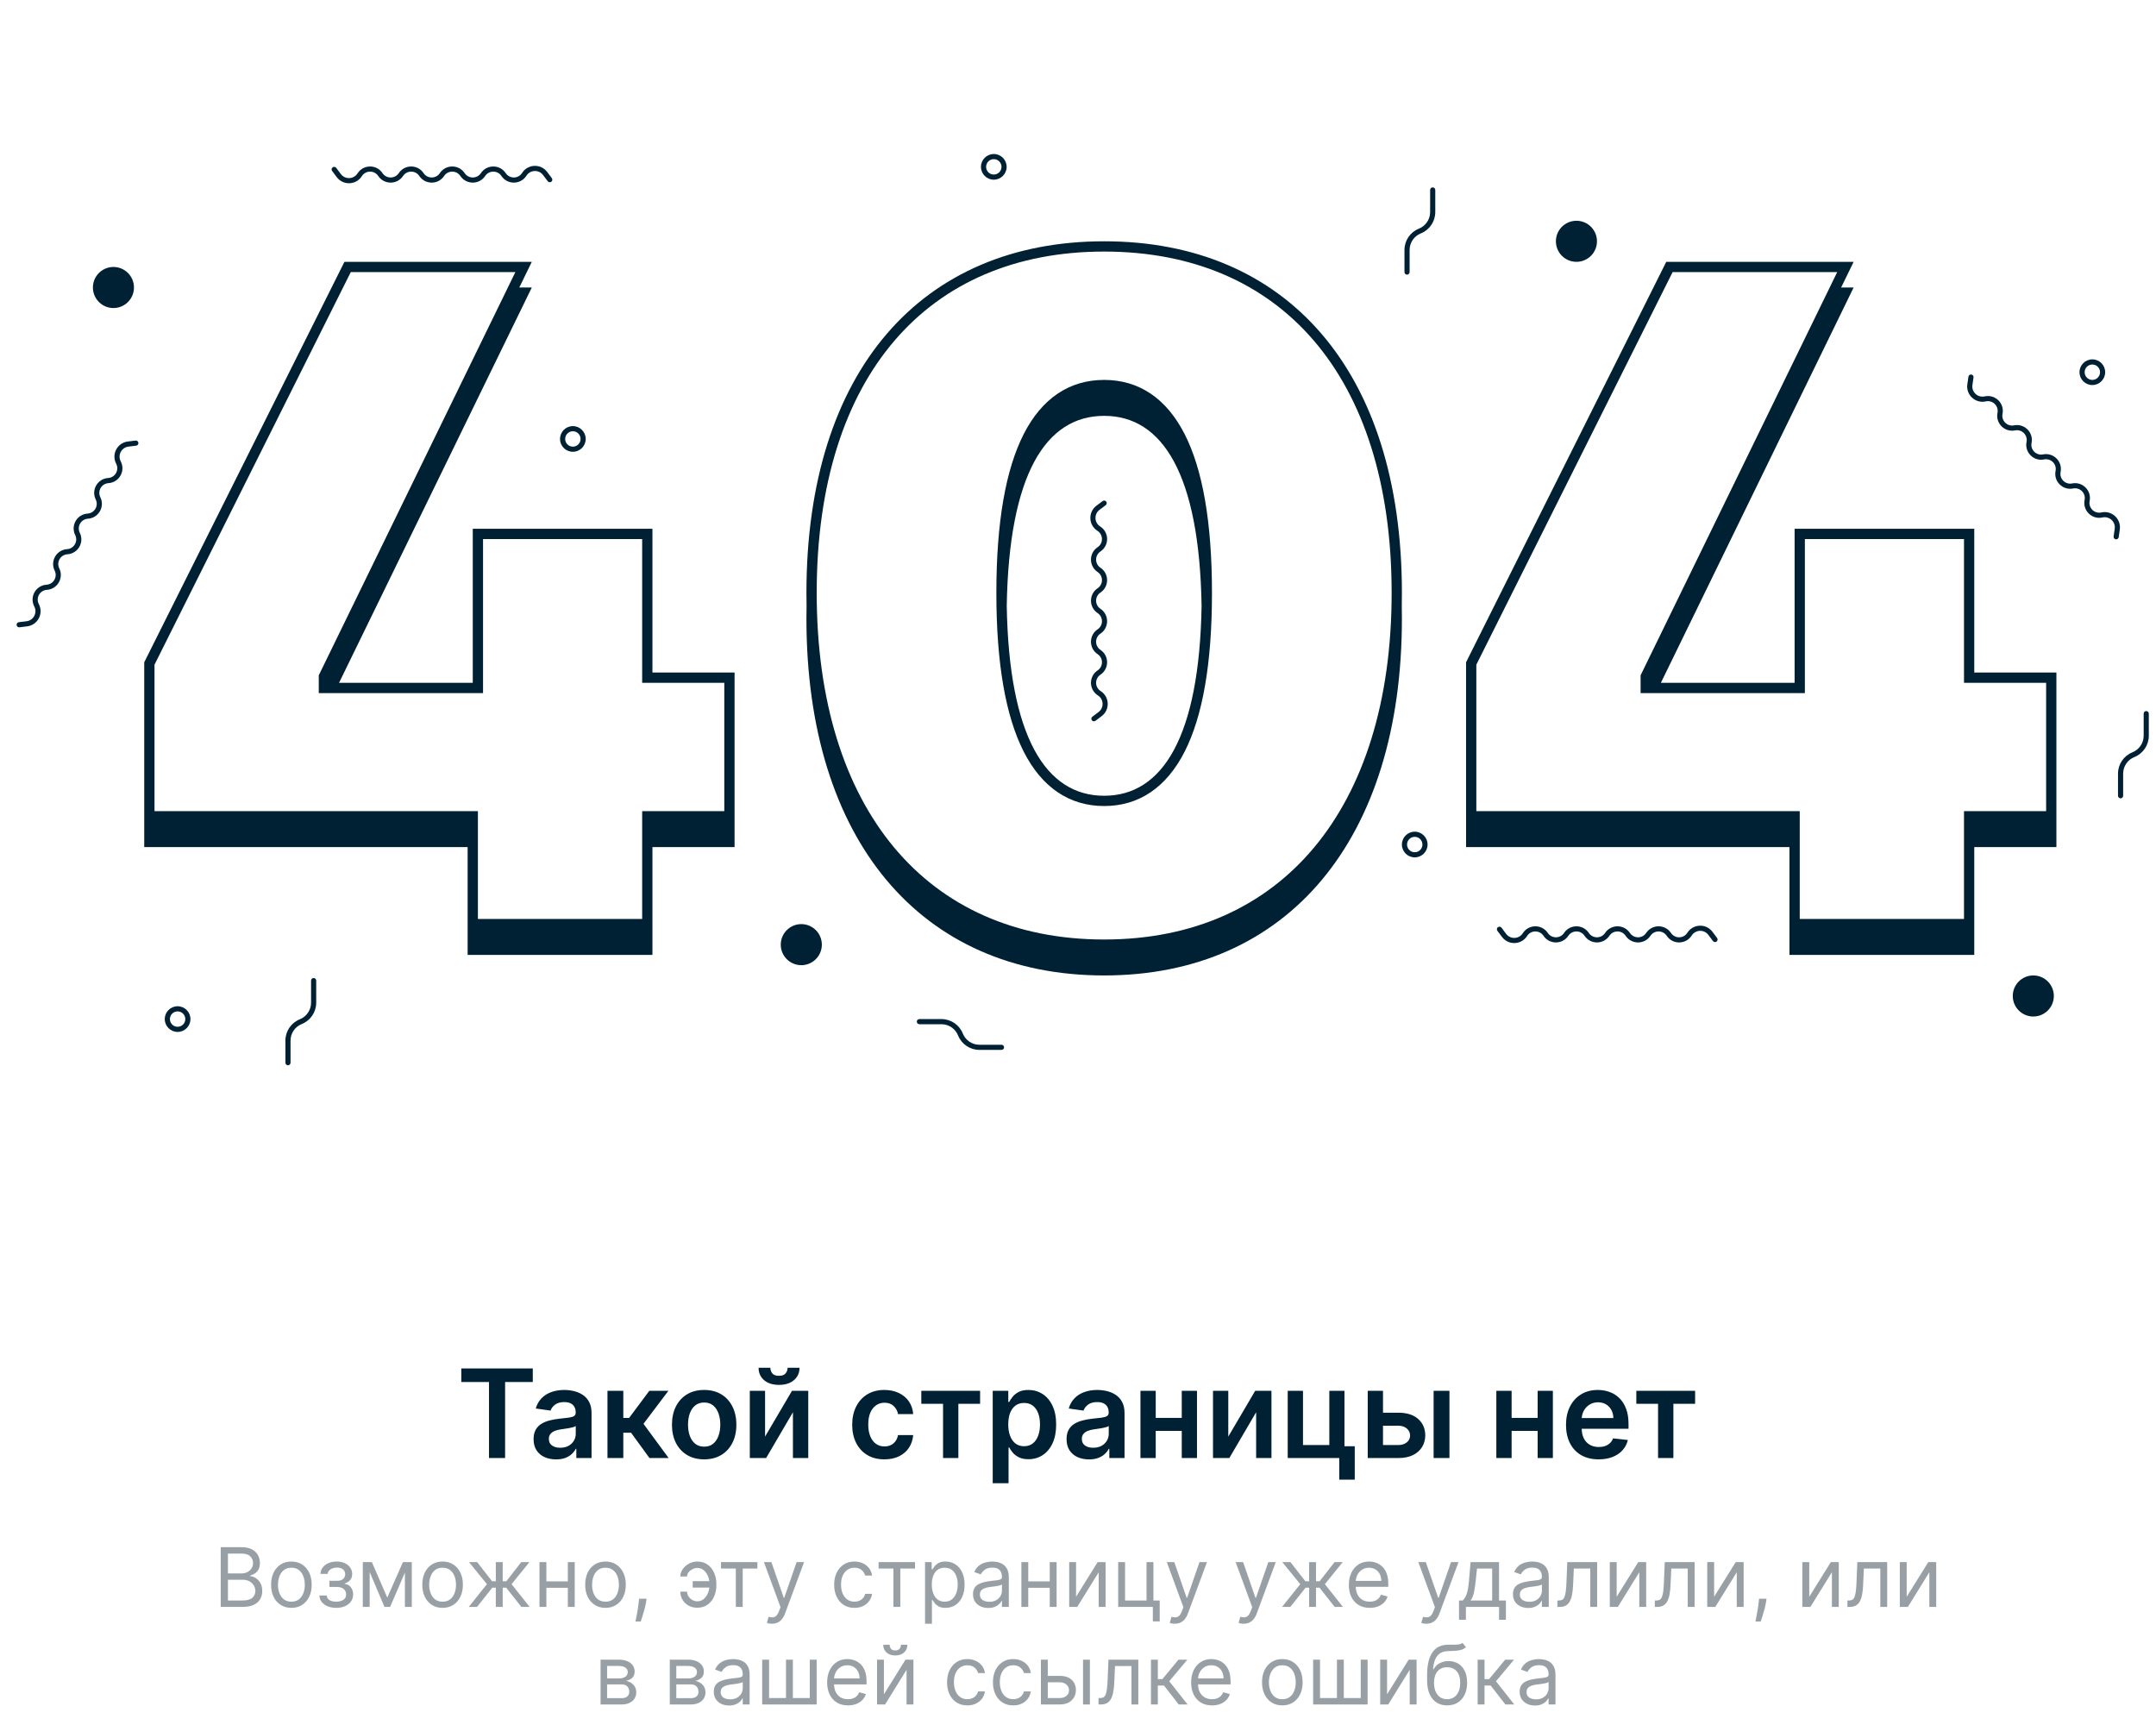 <svg width="420" height="336" viewBox="0 0 420 336" fill="none" xmlns="http://www.w3.org/2000/svg">
<path fill-rule="evenodd" clip-rule="evenodd" d="M196.098 32.5C196.098 33.881 194.979 35 193.598 35C192.217 35 191.098 33.881 191.098 32.5C191.098 31.119 192.217 30 193.598 30C194.979 30 196.098 31.119 196.098 32.5ZM195.098 32.5C195.098 33.328 194.426 34 193.598 34C192.77 34 192.098 33.328 192.098 32.5C192.098 31.672 192.77 31 193.598 31C194.426 31 195.098 31.672 195.098 32.5Z" fill="#002033"/>
<path d="M311.098 47C311.098 49.209 309.307 51 307.098 51C304.889 51 303.098 49.209 303.098 47C303.098 44.791 304.889 43 307.098 43C309.307 43 311.098 44.791 311.098 47Z" fill="#002033"/>
<path fill-rule="evenodd" clip-rule="evenodd" d="M67.098 51H103.598L101.16 56H103.598L66.049 133H92.098V103H127.098V131H143.098V165H127.098V186H91.098V165H28.098V129L67.098 51ZM94.098 135V105H125.098V133H141.098V158H125.098V179H93.098V158H30.098V129.472L68.334 53H100.398L62.098 131.538V135H94.098Z" fill="#002033"/>
<path fill-rule="evenodd" clip-rule="evenodd" d="M324.598 51H361.098L358.66 56H361.098L323.549 133H349.598V103H384.598V131H400.598V165H384.598V186H348.598V165H285.598V129L324.598 51ZM319.598 135H351.598V105H382.598V133H398.598V158H382.598V179H350.598V158H287.598V129.472L325.834 53H357.898L319.598 131.538V135Z" fill="#002033"/>
<path d="M214.286 102.524C213.152 101.769 213.107 100.119 214.197 99.301L215.398 98.4C215.619 98.234 215.664 97.921 215.498 97.7C215.332 97.479 215.019 97.434 214.798 97.6L213.597 98.501C211.955 99.733 212.024 102.218 213.732 103.357L213.821 103.416C214.951 104.17 214.951 105.83 213.821 106.584C212.097 107.733 212.097 110.267 213.821 111.416C214.951 112.17 214.951 113.83 213.821 114.584C212.097 115.733 212.097 118.267 213.821 119.416C214.951 120.17 214.951 121.83 213.821 122.584C212.097 123.733 212.097 126.267 213.821 127.416C214.951 128.17 214.951 129.83 213.821 130.584C212.097 131.733 212.097 134.267 213.821 135.416L213.91 135.475C215.044 136.231 215.09 137.881 213.999 138.699L212.798 139.6C212.577 139.766 212.532 140.079 212.698 140.3C212.864 140.521 213.177 140.566 213.398 140.4L214.599 139.499C216.242 138.267 216.173 135.782 214.465 134.643L214.375 134.584C213.245 133.83 213.245 132.17 214.375 131.416C216.099 130.267 216.099 127.733 214.375 126.584C213.245 125.83 213.245 124.17 214.375 123.416C216.099 122.267 216.099 119.733 214.375 118.584C213.245 117.83 213.245 116.17 214.375 115.416C216.099 114.267 216.099 111.733 214.375 110.584C213.245 109.83 213.245 108.17 214.375 107.416C216.099 106.267 216.099 103.733 214.375 102.584L214.286 102.524Z" fill="#002033"/>
<path fill-rule="evenodd" clip-rule="evenodd" d="M194.098 115.5C194.098 129.259 195.918 139.506 199.411 146.385C202.972 153.399 208.345 157 215.098 157C221.851 157 227.225 153.399 230.785 146.385C234.278 139.506 236.098 129.259 236.098 115.5C236.098 101.697 234.278 91.449 230.784 84.579C227.221 77.573 221.846 74 215.098 74C208.35 74 202.975 77.573 199.412 84.579C195.918 91.449 194.098 101.697 194.098 115.5ZM196.119 117.996C196.553 143.527 203.719 155 215.098 155C226.477 155 233.643 143.527 234.077 117.996C233.643 92.388 226.477 81 215.098 81C203.719 81 196.553 92.388 196.119 117.996Z" fill="#002033"/>
<path fill-rule="evenodd" clip-rule="evenodd" d="M157.123 118C157.106 117.173 157.098 116.34 157.098 115.5C157.098 72.141 179.598 47 215.098 47C250.599 47 273.098 72.141 273.098 115.5C273.098 116.34 273.09 117.173 273.073 118L273.073 117.998C273.09 118.825 273.098 119.659 273.098 120.5C273.098 163.498 250.87 190 215.098 190C179.327 190 157.098 163.588 157.098 120.5C157.098 119.66 157.106 118.827 157.123 118ZM271.098 115.5C271.098 136.674 265.625 153.548 255.978 165.092C246.366 176.594 232.451 183 215.098 183C197.743 183 183.829 176.615 174.218 165.125C164.572 153.593 159.098 136.72 159.098 115.5C159.098 94.148 164.637 77.536 174.302 66.294C183.935 55.088 197.85 49 215.098 49C232.346 49 246.261 55.088 255.894 66.294C265.559 77.536 271.098 94.148 271.098 115.5Z" fill="#002033"/>
<path d="M396.098 198C398.307 198 400.098 196.209 400.098 194C400.098 191.791 398.307 190 396.098 190C393.889 190 392.098 191.791 392.098 194C392.098 196.209 393.889 198 396.098 198Z" fill="#002033"/>
<path d="M160.098 184C160.098 186.209 158.307 188 156.098 188C153.889 188 152.098 186.209 152.098 184C152.098 181.791 153.889 180 156.098 180C158.307 180 160.098 181.791 160.098 184Z" fill="#002033"/>
<path d="M22.098 60C24.307 60 26.098 58.209 26.098 56C26.098 53.791 24.307 52 22.098 52C19.889 52 18.098 53.791 18.098 56C18.098 58.209 19.889 60 22.098 60Z" fill="#002033"/>
<path fill-rule="evenodd" clip-rule="evenodd" d="M111.598 88C112.979 88 114.098 86.881 114.098 85.5C114.098 84.119 112.979 83 111.598 83C110.217 83 109.098 84.119 109.098 85.5C109.098 86.881 110.217 88 111.598 88ZM111.598 87C112.426 87 113.098 86.328 113.098 85.5C113.098 84.672 112.426 84 111.598 84C110.77 84 110.098 84.672 110.098 85.5C110.098 86.328 110.77 87 111.598 87Z" fill="#002033"/>
<path fill-rule="evenodd" clip-rule="evenodd" d="M278.098 164.5C278.098 165.881 276.979 167 275.598 167C274.217 167 273.098 165.881 273.098 164.5C273.098 163.119 274.217 162 275.598 162C276.979 162 278.098 163.119 278.098 164.5ZM277.098 164.5C277.098 165.328 276.427 166 275.598 166C274.77 166 274.098 165.328 274.098 164.5C274.098 163.672 274.77 163 275.598 163C276.427 163 277.098 163.672 277.098 164.5Z" fill="#002033"/>
<path fill-rule="evenodd" clip-rule="evenodd" d="M407.598 75C408.979 75 410.098 73.881 410.098 72.5C410.098 71.119 408.979 70 407.598 70C406.217 70 405.098 71.119 405.098 72.5C405.098 73.881 406.217 75 407.598 75ZM407.598 74C408.427 74 409.098 73.328 409.098 72.5C409.098 71.672 408.427 71 407.598 71C406.77 71 406.098 71.672 406.098 72.5C406.098 73.328 406.77 74 407.598 74Z" fill="#002033"/>
<path fill-rule="evenodd" clip-rule="evenodd" d="M34.598 201C35.979 201 37.098 199.881 37.098 198.5C37.098 197.119 35.979 196 34.598 196C33.217 196 32.098 197.119 32.098 198.5C32.098 199.881 33.217 201 34.598 201ZM34.598 200C35.426 200 36.098 199.328 36.098 198.5C36.098 197.672 35.426 197 34.598 197C33.77 197 33.098 197.672 33.098 198.5C33.098 199.328 33.77 200 34.598 200Z" fill="#002033"/>
<path d="M102.574 34.188C103.329 33.054 104.979 33.008 105.797 34.099L106.698 35.3C106.864 35.521 107.177 35.566 107.398 35.4C107.619 35.234 107.664 34.921 107.498 34.7L106.597 33.499C105.365 31.857 102.88 31.925 101.741 33.633L101.682 33.723C100.928 34.853 99.268 34.853 98.514 33.723C97.365 31.999 94.831 31.999 93.682 33.723C92.928 34.853 91.268 34.853 90.514 33.723C89.365 31.999 86.831 31.999 85.682 33.723C84.928 34.853 83.268 34.853 82.514 33.723C81.365 31.999 78.831 31.999 77.682 33.723C76.928 34.853 75.268 34.853 74.514 33.723C73.365 31.999 70.831 31.999 69.682 33.723L69.623 33.812C68.867 34.946 67.217 34.992 66.399 33.901L65.498 32.7C65.332 32.479 65.019 32.434 64.798 32.6C64.577 32.766 64.532 33.079 64.698 33.3L65.599 34.501C66.831 36.143 69.316 36.075 70.455 34.367L70.514 34.277C71.268 33.147 72.928 33.147 73.682 34.277C74.831 36.001 77.365 36.001 78.514 34.277C79.268 33.147 80.928 33.147 81.682 34.277C82.831 36.001 85.365 36.001 86.514 34.277C87.268 33.147 88.928 33.147 89.682 34.277C90.831 36.001 93.365 36.001 94.514 34.277C95.268 33.147 96.928 33.147 97.682 34.277C98.831 36.001 101.365 36.001 102.514 34.277L102.574 34.188Z" fill="#002033"/>
<path d="M332.797 182.099C331.979 181.008 330.33 181.054 329.574 182.188L329.514 182.277C328.365 184.001 325.831 184.001 324.682 182.277C323.929 181.147 322.268 181.147 321.514 182.277C320.365 184.001 317.831 184.001 316.682 182.277C315.929 181.147 314.268 181.147 313.514 182.277C312.365 184.001 309.831 184.001 308.682 182.277C307.929 181.147 306.268 181.147 305.514 182.277C304.365 184.001 301.831 184.001 300.682 182.277C299.929 181.147 298.268 181.147 297.514 182.277L297.455 182.367C296.316 184.074 293.831 184.143 292.599 182.501L291.698 181.3C291.532 181.079 291.577 180.766 291.798 180.6C292.019 180.434 292.332 180.479 292.498 180.7L293.399 181.901C294.217 182.991 295.867 182.946 296.623 181.812L296.682 181.723C297.831 179.999 300.365 179.999 301.514 181.723C302.268 182.853 303.929 182.853 304.682 181.723C305.831 179.999 308.365 179.999 309.514 181.723C310.268 182.853 311.929 182.853 312.682 181.723C313.831 179.999 316.365 179.999 317.514 181.723C318.268 182.853 319.929 182.853 320.682 181.723C321.831 179.999 324.365 179.999 325.514 181.723C326.268 182.853 327.929 182.853 328.682 181.723L328.742 181.633C329.88 179.925 332.366 179.856 333.597 181.499L334.498 182.7C334.664 182.921 334.619 183.234 334.398 183.4C334.177 183.566 333.864 183.521 333.698 183.3L332.797 182.099Z" fill="#002033"/>
<path d="M23.499 89.826C22.895 88.604 23.68 87.153 25.033 86.99L26.524 86.81C26.798 86.777 26.994 86.528 26.96 86.254C26.927 85.98 26.678 85.784 26.404 85.817L24.913 85.997C22.875 86.242 21.692 88.429 22.602 90.269L22.65 90.365C23.252 91.583 22.422 93.021 21.066 93.109C18.998 93.242 17.731 95.436 18.65 97.293C19.252 98.511 18.422 99.95 17.066 100.037C14.998 100.17 13.731 102.364 14.65 104.222C15.252 105.439 14.421 106.878 13.066 106.965C10.998 107.099 9.731 109.292 10.65 111.15C11.252 112.368 10.421 113.806 9.066 113.893C6.998 114.027 5.731 116.221 6.65 118.078L6.697 118.174C7.301 119.396 6.516 120.848 5.163 121.011L3.672 121.19C3.398 121.223 3.203 121.472 3.236 121.746C3.269 122.021 3.518 122.216 3.792 122.183L5.283 122.003C7.321 121.758 8.504 119.571 7.594 117.731L7.546 117.635C6.944 116.417 7.775 114.979 9.13 114.891C11.198 114.758 12.465 112.564 11.546 110.707C10.944 109.489 11.775 108.051 13.13 107.963C15.198 107.83 16.465 105.636 15.546 103.778C14.944 102.561 15.775 101.122 17.13 101.035C19.198 100.902 20.465 98.708 19.546 96.85C18.944 95.632 19.775 94.194 21.13 94.107C23.198 93.973 24.465 91.779 23.546 89.922L23.499 89.826Z" fill="#002033"/>
<path d="M411.958 102.999C412.15 101.65 410.951 100.516 409.615 100.783L409.51 100.804C407.478 101.21 405.687 99.419 406.093 97.387C406.359 96.055 405.185 94.881 403.853 95.147C401.821 95.553 400.03 93.762 400.436 91.73C400.703 90.398 399.528 89.224 398.196 89.49C396.164 89.897 394.373 88.105 394.779 86.073C395.046 84.742 393.871 83.567 392.539 83.833C390.507 84.24 388.716 82.448 389.122 80.417C389.389 79.085 388.214 77.91 386.882 78.177L386.777 78.198C384.764 78.6 382.958 76.892 383.249 74.859L383.461 73.373C383.5 73.1 383.753 72.91 384.027 72.949C384.3 72.988 384.49 73.241 384.451 73.514L384.238 75.001C384.046 76.35 385.245 77.484 386.581 77.217L386.686 77.196C388.718 76.79 390.509 78.581 390.103 80.613C389.837 81.945 391.011 83.119 392.343 82.853C394.375 82.447 396.166 84.238 395.76 86.27C395.493 87.602 396.668 88.776 398 88.51C400.032 88.103 401.823 89.895 401.417 91.927C401.15 93.258 402.325 94.433 403.657 94.167C405.689 93.76 407.48 95.552 407.074 97.583C406.807 98.915 407.982 100.09 409.314 99.823L409.419 99.802C411.432 99.4 413.238 101.108 412.947 103.141L412.735 104.627C412.696 104.9 412.443 105.09 412.169 105.051C411.896 105.012 411.706 104.759 411.745 104.486L411.958 102.999Z" fill="#002033"/>
<path d="M278.598 41.307V37C278.598 36.724 278.822 36.5 279.098 36.5C279.374 36.5 279.598 36.724 279.598 37V41.307C279.598 43.138 278.484 44.784 276.784 45.464C275.464 45.992 274.598 47.271 274.598 48.693V53C274.598 53.276 274.374 53.5 274.098 53.5C273.822 53.5 273.598 53.276 273.598 53V48.693C273.598 46.862 274.713 45.216 276.412 44.536C277.732 44.008 278.598 42.729 278.598 41.307Z" fill="#002033"/>
<path d="M60.598 191V195.307C60.598 196.729 59.732 198.008 58.412 198.536C56.713 199.216 55.598 200.862 55.598 202.693V207C55.598 207.276 55.822 207.5 56.098 207.5C56.374 207.5 56.598 207.276 56.598 207V202.693C56.598 201.271 57.464 199.992 58.784 199.464C60.483 198.784 61.598 197.138 61.598 195.307V191C61.598 190.724 61.374 190.5 61.098 190.5C60.822 190.5 60.598 190.724 60.598 191Z" fill="#002033"/>
<path d="M417.598 143.307V139C417.598 138.724 417.822 138.5 418.098 138.5C418.374 138.5 418.598 138.724 418.598 139V143.307C418.598 145.138 417.484 146.784 415.784 147.464C414.464 147.992 413.598 149.271 413.598 150.693V155C413.598 155.276 413.374 155.5 413.098 155.5C412.822 155.5 412.598 155.276 412.598 155V150.693C412.598 148.862 413.713 147.216 415.412 146.536C416.732 146.008 417.598 144.729 417.598 143.307Z" fill="#002033"/>
<path d="M183.405 199.5C184.827 199.5 186.106 200.366 186.634 201.686C187.314 203.385 188.96 204.5 190.791 204.5H195.098C195.374 204.5 195.598 204.276 195.598 204C195.598 203.724 195.374 203.5 195.098 203.5H190.791C189.369 203.5 188.09 202.634 187.562 201.314C186.882 199.615 185.236 198.5 183.405 198.5H179.098C178.822 198.5 178.598 198.724 178.598 199C178.598 199.276 178.822 199.5 179.098 199.5H183.405Z" fill="#002033"/>
<path d="M89.865 269.196V266.545H103.791V269.196H98.396V284H95.26V269.196H89.865ZM108.325 284.264C107.495 284.264 106.748 284.116 106.083 283.821C105.424 283.52 104.902 283.077 104.515 282.491C104.135 281.906 103.944 281.185 103.944 280.327C103.944 279.588 104.081 278.977 104.353 278.494C104.626 278.011 104.998 277.625 105.47 277.335C105.941 277.045 106.473 276.827 107.064 276.679C107.66 276.526 108.277 276.415 108.913 276.347C109.68 276.267 110.302 276.196 110.779 276.134C111.257 276.065 111.603 275.963 111.819 275.827C112.041 275.685 112.152 275.466 112.152 275.17V275.119C112.152 274.477 111.961 273.98 111.581 273.628C111.2 273.276 110.652 273.099 109.936 273.099C109.18 273.099 108.581 273.264 108.137 273.594C107.7 273.923 107.404 274.312 107.251 274.761L104.37 274.352C104.598 273.557 104.973 272.892 105.495 272.358C106.018 271.818 106.657 271.415 107.413 271.148C108.169 270.875 109.004 270.739 109.919 270.739C110.549 270.739 111.177 270.812 111.802 270.96C112.427 271.108 112.998 271.352 113.515 271.693C114.032 272.028 114.447 272.486 114.76 273.065C115.078 273.645 115.237 274.369 115.237 275.239V284H112.271V282.202H112.169C111.981 282.565 111.717 282.906 111.376 283.224C111.041 283.537 110.618 283.79 110.106 283.983C109.6 284.17 109.007 284.264 108.325 284.264ZM109.126 281.997C109.745 281.997 110.282 281.875 110.737 281.631C111.191 281.381 111.541 281.051 111.785 280.642C112.035 280.233 112.16 279.787 112.16 279.304V277.761C112.064 277.841 111.899 277.915 111.666 277.983C111.439 278.051 111.183 278.111 110.899 278.162C110.615 278.213 110.333 278.259 110.055 278.298C109.777 278.338 109.535 278.372 109.331 278.401C108.87 278.463 108.458 278.565 108.095 278.707C107.731 278.849 107.444 279.048 107.234 279.304C107.024 279.554 106.919 279.878 106.919 280.276C106.919 280.844 107.126 281.273 107.541 281.562C107.956 281.852 108.484 281.997 109.126 281.997ZM118.339 284V270.909H121.424V276.193H122.549L126.487 270.909H130.203L125.353 277.335L130.254 284H126.521L122.933 279.065H121.424V284H118.339ZM137.174 284.256C135.896 284.256 134.788 283.974 133.85 283.412C132.913 282.849 132.186 282.062 131.669 281.051C131.157 280.04 130.902 278.858 130.902 277.506C130.902 276.153 131.157 274.969 131.669 273.952C132.186 272.935 132.913 272.145 133.85 271.582C134.788 271.02 135.896 270.739 137.174 270.739C138.453 270.739 139.561 271.02 140.498 271.582C141.436 272.145 142.16 272.935 142.672 273.952C143.189 274.969 143.447 276.153 143.447 277.506C143.447 278.858 143.189 280.04 142.672 281.051C142.16 282.062 141.436 282.849 140.498 283.412C139.561 283.974 138.453 284.256 137.174 284.256ZM137.191 281.784C137.885 281.784 138.464 281.594 138.93 281.213C139.396 280.827 139.743 280.31 139.97 279.662C140.203 279.014 140.319 278.293 140.319 277.497C140.319 276.696 140.203 275.972 139.97 275.324C139.743 274.67 139.396 274.151 138.93 273.764C138.464 273.378 137.885 273.185 137.191 273.185C136.481 273.185 135.89 273.378 135.419 273.764C134.953 274.151 134.603 274.67 134.37 275.324C134.143 275.972 134.029 276.696 134.029 277.497C134.029 278.293 134.143 279.014 134.37 279.662C134.603 280.31 134.953 280.827 135.419 281.213C135.89 281.594 136.481 281.784 137.191 281.784ZM149.04 279.824L154.282 270.909H157.452V284H154.469V275.077L149.245 284H146.066V270.909H149.04V279.824ZM153.438 266.409H155.748C155.748 267.403 155.387 268.21 154.665 268.83C153.949 269.443 152.978 269.75 151.75 269.75C150.534 269.75 149.566 269.443 148.844 268.83C148.128 268.21 147.773 267.403 147.779 266.409H150.071C150.071 266.818 150.196 267.185 150.446 267.509C150.702 267.827 151.137 267.986 151.75 267.986C152.353 267.986 152.782 267.827 153.037 267.509C153.299 267.19 153.432 266.824 153.438 266.409ZM172.284 284.256C170.977 284.256 169.855 283.969 168.917 283.395C167.985 282.821 167.267 282.028 166.761 281.017C166.261 280 166.011 278.83 166.011 277.506C166.011 276.176 166.267 275.003 166.778 273.986C167.289 272.963 168.011 272.168 168.943 271.599C169.88 271.026 170.988 270.739 172.267 270.739C173.329 270.739 174.27 270.935 175.088 271.327C175.912 271.713 176.568 272.261 177.056 272.972C177.545 273.676 177.824 274.5 177.892 275.443H174.943C174.824 274.812 174.539 274.287 174.091 273.866C173.647 273.44 173.054 273.227 172.309 273.227C171.679 273.227 171.125 273.398 170.647 273.739C170.17 274.074 169.798 274.557 169.531 275.188C169.27 275.818 169.139 276.574 169.139 277.455C169.139 278.347 169.27 279.114 169.531 279.756C169.792 280.392 170.159 280.884 170.63 281.23C171.108 281.571 171.667 281.741 172.309 281.741C172.764 281.741 173.17 281.656 173.528 281.486C173.892 281.31 174.196 281.057 174.44 280.727C174.684 280.398 174.852 279.997 174.943 279.526H177.892C177.818 280.452 177.545 281.273 177.074 281.989C176.602 282.699 175.96 283.256 175.147 283.659C174.335 284.057 173.38 284.256 172.284 284.256ZM179.475 273.44V270.909H190.929V273.44H186.694V284H183.711V273.44H179.475ZM193.386 288.909V270.909H196.42V273.074H196.599C196.758 272.756 196.983 272.418 197.272 272.06C197.562 271.696 197.954 271.386 198.449 271.131C198.943 270.869 199.574 270.739 200.341 270.739C201.352 270.739 202.264 270.997 203.076 271.514C203.895 272.026 204.542 272.784 205.02 273.79C205.502 274.79 205.744 276.017 205.744 277.472C205.744 278.909 205.508 280.131 205.037 281.136C204.565 282.142 203.923 282.909 203.11 283.438C202.298 283.966 201.377 284.23 200.349 284.23C199.599 284.23 198.977 284.105 198.483 283.855C197.988 283.605 197.591 283.304 197.289 282.952C196.994 282.594 196.764 282.256 196.599 281.938H196.471V288.909H193.386ZM196.412 277.455C196.412 278.301 196.531 279.043 196.77 279.679C197.014 280.315 197.363 280.812 197.818 281.17C198.278 281.523 198.835 281.699 199.488 281.699C200.17 281.699 200.741 281.517 201.201 281.153C201.662 280.784 202.008 280.281 202.241 279.645C202.48 279.003 202.599 278.273 202.599 277.455C202.599 276.642 202.483 275.92 202.25 275.29C202.017 274.659 201.67 274.165 201.21 273.807C200.75 273.449 200.176 273.27 199.488 273.27C198.829 273.27 198.27 273.443 197.809 273.79C197.349 274.136 197 274.622 196.761 275.247C196.528 275.872 196.412 276.608 196.412 277.455ZM212.153 284.264C211.324 284.264 210.576 284.116 209.912 283.821C209.252 283.52 208.73 283.077 208.343 282.491C207.963 281.906 207.772 281.185 207.772 280.327C207.772 279.588 207.909 278.977 208.181 278.494C208.454 278.011 208.826 277.625 209.298 277.335C209.77 277.045 210.301 276.827 210.892 276.679C211.488 276.526 212.105 276.415 212.741 276.347C213.508 276.267 214.13 276.196 214.608 276.134C215.085 276.065 215.431 275.963 215.647 275.827C215.869 275.685 215.98 275.466 215.98 275.17V275.119C215.98 274.477 215.789 273.98 215.409 273.628C215.028 273.276 214.48 273.099 213.764 273.099C213.008 273.099 212.409 273.264 211.966 273.594C211.528 273.923 211.233 274.312 211.079 274.761L208.199 274.352C208.426 273.557 208.801 272.892 209.324 272.358C209.846 271.818 210.485 271.415 211.241 271.148C211.997 270.875 212.832 270.739 213.747 270.739C214.377 270.739 215.005 270.812 215.63 270.96C216.255 271.108 216.826 271.352 217.343 271.693C217.86 272.028 218.275 272.486 218.588 273.065C218.906 273.645 219.065 274.369 219.065 275.239V284H216.099V282.202H215.997C215.809 282.565 215.545 282.906 215.204 283.224C214.869 283.537 214.446 283.79 213.934 283.983C213.429 284.17 212.835 284.264 212.153 284.264ZM212.954 281.997C213.574 281.997 214.11 281.875 214.565 281.631C215.02 281.381 215.369 281.051 215.613 280.642C215.863 280.233 215.988 279.787 215.988 279.304V277.761C215.892 277.841 215.727 277.915 215.494 277.983C215.267 278.051 215.011 278.111 214.727 278.162C214.443 278.213 214.162 278.259 213.883 278.298C213.605 278.338 213.363 278.372 213.159 278.401C212.699 278.463 212.287 278.565 211.923 278.707C211.559 278.849 211.272 279.048 211.062 279.304C210.852 279.554 210.747 279.878 210.747 280.276C210.747 280.844 210.954 281.273 211.369 281.562C211.784 281.852 212.312 281.997 212.954 281.997ZM231.159 276.176V278.707H224.187V276.176H231.159ZM225.142 270.909V284H222.167V270.909H225.142ZM233.179 270.909V284H230.213V270.909H233.179ZM239.275 279.824L244.516 270.909H247.686V284H244.703V275.077L239.479 284H236.3V270.909H239.275V279.824ZM261.909 270.909V281.699H263.912V288.21H260.895V284H250.855V270.909H253.829V281.469H258.96V270.909H261.909ZM268.529 275.17H272.39C274.06 275.17 275.353 275.577 276.267 276.389C277.182 277.202 277.642 278.267 277.648 279.585C277.642 280.443 277.432 281.205 277.017 281.869C276.608 282.534 276.012 283.057 275.228 283.438C274.449 283.812 273.503 284 272.39 284H266.441V270.909H269.415V281.469H272.39C273.06 281.469 273.611 281.298 274.043 280.957C274.475 280.611 274.691 280.168 274.691 279.628C274.691 279.06 274.475 278.597 274.043 278.239C273.611 277.881 273.06 277.702 272.39 277.702H268.529V275.17ZM279.276 284V270.909H282.361V284H279.276ZM300.487 276.176V278.707H293.515V276.176H300.487ZM294.47 270.909V284H291.495V270.909H294.47ZM302.507 270.909V284H299.541V270.909H302.507ZM311.424 284.256C310.111 284.256 308.978 283.983 308.023 283.438C307.074 282.886 306.344 282.108 305.833 281.102C305.321 280.091 305.066 278.901 305.066 277.531C305.066 276.185 305.321 275.003 305.833 273.986C306.35 272.963 307.071 272.168 307.998 271.599C308.924 271.026 310.012 270.739 311.262 270.739C312.069 270.739 312.83 270.869 313.546 271.131C314.267 271.386 314.904 271.784 315.455 272.324C316.012 272.864 316.449 273.551 316.767 274.386C317.086 275.216 317.245 276.205 317.245 277.352V278.298H306.515V276.219H314.287C314.282 275.628 314.154 275.102 313.904 274.642C313.654 274.176 313.304 273.81 312.855 273.543C312.412 273.276 311.895 273.142 311.304 273.142C310.674 273.142 310.12 273.295 309.642 273.602C309.165 273.903 308.793 274.301 308.526 274.795C308.265 275.284 308.131 275.821 308.125 276.406V278.222C308.125 278.983 308.265 279.636 308.543 280.182C308.821 280.722 309.211 281.136 309.711 281.426C310.211 281.71 310.796 281.852 311.466 281.852C311.915 281.852 312.321 281.79 312.685 281.665C313.049 281.534 313.364 281.344 313.631 281.094C313.898 280.844 314.1 280.534 314.236 280.165L317.117 280.489C316.935 281.25 316.588 281.915 316.077 282.483C315.571 283.045 314.924 283.483 314.134 283.795C313.344 284.102 312.441 284.256 311.424 284.256ZM318.764 273.44V270.909H330.218V273.44H325.983V284H323V273.44H318.764Z" fill="#002033"/>
<path d="M42.995 313V301.364H47.063C47.874 301.364 48.542 301.504 49.069 301.784C49.595 302.061 49.987 302.434 50.245 302.903C50.503 303.369 50.631 303.886 50.631 304.455C50.631 304.955 50.542 305.367 50.364 305.693C50.19 306.019 49.959 306.277 49.671 306.466C49.387 306.655 49.078 306.795 48.745 306.886V307C49.101 307.023 49.459 307.148 49.819 307.375C50.179 307.602 50.48 307.928 50.722 308.352C50.965 308.777 51.086 309.295 51.086 309.909C51.086 310.492 50.953 311.017 50.688 311.483C50.423 311.949 50.005 312.318 49.432 312.591C48.861 312.864 48.116 313 47.2 313H42.995ZM44.404 311.75H47.2C48.12 311.75 48.773 311.572 49.16 311.216C49.55 310.856 49.745 310.42 49.745 309.909C49.745 309.515 49.645 309.152 49.444 308.818C49.243 308.481 48.957 308.212 48.586 308.011C48.215 307.807 47.775 307.705 47.268 307.705H44.404V311.75ZM44.404 306.477H47.018C47.442 306.477 47.825 306.394 48.166 306.227C48.51 306.061 48.783 305.826 48.984 305.523C49.188 305.22 49.291 304.864 49.291 304.455C49.291 303.943 49.112 303.509 48.756 303.153C48.4 302.794 47.836 302.614 47.063 302.614H44.404V306.477ZM56.765 313.182C55.977 313.182 55.286 312.994 54.691 312.619C54.1 312.244 53.638 311.72 53.305 311.045C52.975 310.371 52.81 309.583 52.81 308.682C52.81 307.773 52.975 306.979 53.305 306.301C53.638 305.623 54.1 305.097 54.691 304.722C55.286 304.347 55.977 304.159 56.765 304.159C57.553 304.159 58.242 304.347 58.833 304.722C59.428 305.097 59.89 305.623 60.219 306.301C60.553 306.979 60.719 307.773 60.719 308.682C60.719 309.583 60.553 310.371 60.219 311.045C59.89 311.72 59.428 312.244 58.833 312.619C58.242 312.994 57.553 313.182 56.765 313.182ZM56.765 311.977C57.363 311.977 57.856 311.824 58.242 311.517C58.629 311.21 58.914 310.807 59.1 310.307C59.286 309.807 59.379 309.265 59.379 308.682C59.379 308.098 59.286 307.555 59.1 307.051C58.914 306.547 58.629 306.14 58.242 305.83C57.856 305.519 57.363 305.364 56.765 305.364C56.166 305.364 55.674 305.519 55.288 305.83C54.901 306.14 54.615 306.547 54.43 307.051C54.244 307.555 54.151 308.098 54.151 308.682C54.151 309.265 54.244 309.807 54.43 310.307C54.615 310.807 54.901 311.21 55.288 311.517C55.674 311.824 56.166 311.977 56.765 311.977ZM62.221 310.773H63.653C63.683 311.167 63.861 311.466 64.187 311.67C64.516 311.875 64.944 311.977 65.471 311.977C66.009 311.977 66.469 311.867 66.852 311.648C67.234 311.424 67.425 311.064 67.425 310.568C67.425 310.277 67.353 310.023 67.21 309.807C67.066 309.587 66.863 309.417 66.602 309.295C66.34 309.174 66.031 309.114 65.675 309.114H64.175V307.909H65.675C66.21 307.909 66.603 307.788 66.857 307.545C67.115 307.303 67.244 307 67.244 306.636C67.244 306.246 67.105 305.934 66.829 305.699C66.552 305.46 66.16 305.341 65.653 305.341C65.141 305.341 64.715 305.456 64.374 305.688C64.033 305.915 63.853 306.208 63.834 306.568H62.425C62.441 306.098 62.584 305.684 62.857 305.324C63.13 304.96 63.501 304.676 63.971 304.472C64.441 304.263 64.978 304.159 65.585 304.159C66.198 304.159 66.73 304.267 67.181 304.483C67.636 304.695 67.986 304.985 68.232 305.352C68.482 305.716 68.607 306.129 68.607 306.591C68.607 307.083 68.469 307.481 68.192 307.784C67.916 308.087 67.569 308.303 67.153 308.432V308.523C67.482 308.545 67.768 308.652 68.011 308.841C68.257 309.027 68.448 309.271 68.585 309.574C68.721 309.873 68.789 310.205 68.789 310.568C68.789 311.098 68.647 311.561 68.363 311.955C68.079 312.345 67.689 312.648 67.192 312.864C66.696 313.076 66.13 313.182 65.494 313.182C64.876 313.182 64.323 313.081 63.834 312.881C63.346 312.676 62.958 312.394 62.67 312.034C62.386 311.67 62.236 311.25 62.221 310.773ZM75.445 311.182L78.491 304.273H79.763L75.991 313H74.9L71.195 304.273H72.445L75.445 311.182ZM72.013 304.273V313H70.673V304.273H72.013ZM78.877 313V304.273H80.218V313H78.877ZM86.218 313.182C85.43 313.182 84.739 312.994 84.144 312.619C83.553 312.244 83.091 311.72 82.758 311.045C82.428 310.371 82.263 309.583 82.263 308.682C82.263 307.773 82.428 306.979 82.758 306.301C83.091 305.623 83.553 305.097 84.144 304.722C84.739 304.347 85.43 304.159 86.218 304.159C87.006 304.159 87.695 304.347 88.286 304.722C88.881 305.097 89.343 305.623 89.673 306.301C90.006 306.979 90.173 307.773 90.173 308.682C90.173 309.583 90.006 310.371 89.673 311.045C89.343 311.72 88.881 312.244 88.286 312.619C87.695 312.994 87.006 313.182 86.218 313.182ZM86.218 311.977C86.817 311.977 87.309 311.824 87.695 311.517C88.082 311.21 88.368 310.807 88.553 310.307C88.739 309.807 88.832 309.265 88.832 308.682C88.832 308.098 88.739 307.555 88.553 307.051C88.368 306.547 88.082 306.14 87.695 305.83C87.309 305.519 86.817 305.364 86.218 305.364C85.62 305.364 85.127 305.519 84.741 305.83C84.354 306.14 84.068 306.547 83.883 307.051C83.697 307.555 83.604 308.098 83.604 308.682C83.604 309.265 83.697 309.807 83.883 310.307C84.068 310.807 84.354 311.21 84.741 311.517C85.127 311.824 85.62 311.977 86.218 311.977ZM91.315 313L94.86 308.568L91.36 304.273H92.951L95.86 308H96.587V304.273H97.928V308H98.633L101.542 304.273H103.133L99.656 308.568L103.178 313H101.565L98.61 309.25H97.928V313H96.587V309.25H95.906L92.928 313H91.315ZM110.935 308.023V309.273H106.117V308.023H110.935ZM106.435 304.273V313H105.094V304.273H106.435ZM111.958 304.273V313H110.617V304.273H111.958ZM117.952 313.182C117.165 313.182 116.473 312.994 115.879 312.619C115.288 312.244 114.826 311.72 114.492 311.045C114.163 310.371 113.998 309.583 113.998 308.682C113.998 307.773 114.163 306.979 114.492 306.301C114.826 305.623 115.288 305.097 115.879 304.722C116.473 304.347 117.165 304.159 117.952 304.159C118.74 304.159 119.43 304.347 120.021 304.722C120.615 305.097 121.077 305.623 121.407 306.301C121.74 306.979 121.907 307.773 121.907 308.682C121.907 309.583 121.74 310.371 121.407 311.045C121.077 311.72 120.615 312.244 120.021 312.619C119.43 312.994 118.74 313.182 117.952 313.182ZM117.952 311.977C118.551 311.977 119.043 311.824 119.43 311.517C119.816 311.21 120.102 310.807 120.288 310.307C120.473 309.807 120.566 309.265 120.566 308.682C120.566 308.098 120.473 307.555 120.288 307.051C120.102 306.547 119.816 306.14 119.43 305.83C119.043 305.519 118.551 305.364 117.952 305.364C117.354 305.364 116.862 305.519 116.475 305.83C116.089 306.14 115.803 306.547 115.617 307.051C115.432 307.555 115.339 308.098 115.339 308.682C115.339 309.265 115.432 309.807 115.617 310.307C115.803 310.807 116.089 311.21 116.475 311.517C116.862 311.824 117.354 311.977 117.952 311.977ZM125.954 311.409L125.863 312.023C125.799 312.455 125.7 312.917 125.567 313.409C125.439 313.902 125.304 314.366 125.164 314.801C125.024 315.237 124.908 315.583 124.817 315.841H123.795C123.844 315.598 123.908 315.278 123.988 314.881C124.067 314.483 124.147 314.038 124.227 313.545C124.31 313.057 124.378 312.557 124.431 312.045L124.499 311.409H125.954ZM135.825 305.409C135.522 305.413 135.217 305.491 134.91 305.642C134.607 305.794 134.353 305.994 134.148 306.244C133.948 306.491 133.847 306.765 133.847 307.068H132.529C132.529 306.689 132.62 306.326 132.802 305.977C132.984 305.629 133.228 305.318 133.535 305.045C133.845 304.773 134.198 304.557 134.592 304.398C134.989 304.239 135.4 304.159 135.825 304.159C136.62 304.159 137.294 304.36 137.847 304.761C138.404 305.163 138.826 305.693 139.114 306.352C139.406 307.011 139.552 307.727 139.552 308.5V308.818C139.552 309.587 139.406 310.303 139.114 310.966C138.826 311.625 138.404 312.155 137.847 312.557C137.294 312.958 136.62 313.159 135.825 313.159C135.188 313.159 134.622 313.019 134.126 312.739C133.629 312.455 133.239 312.076 132.955 311.602C132.671 311.129 132.529 310.602 132.529 310.023H133.847C133.847 310.352 133.94 310.661 134.126 310.949C134.315 311.233 134.559 311.464 134.859 311.642C135.162 311.816 135.484 311.905 135.825 311.909C136.332 311.905 136.764 311.746 137.12 311.432C137.476 311.117 137.747 310.723 137.933 310.25C138.118 309.777 138.211 309.299 138.211 308.818V308.5C138.211 308.008 138.118 307.527 137.933 307.057C137.751 306.583 137.482 306.191 137.126 305.881C136.773 305.57 136.34 305.413 135.825 305.409ZM138.756 307.977V309.227H134.938V307.977H138.756ZM140.454 305.523V304.273H147.545V305.523H144.681V313H143.34V305.523H140.454ZM150.364 316.273C150.137 316.273 149.934 316.254 149.756 316.216C149.578 316.182 149.455 316.148 149.387 316.114L149.728 314.932C150.054 315.015 150.342 315.045 150.592 315.023C150.842 315 151.063 314.888 151.256 314.688C151.453 314.491 151.633 314.17 151.796 313.727L152.046 313.045L148.819 304.273H150.273L152.683 311.227H152.773L155.183 304.273H156.637L152.933 314.273C152.766 314.723 152.559 315.097 152.313 315.392C152.067 315.691 151.781 315.913 151.455 316.057C151.133 316.201 150.77 316.273 150.364 316.273ZM166.452 313.182C165.634 313.182 164.93 312.989 164.339 312.602C163.748 312.216 163.293 311.684 162.975 311.006C162.657 310.328 162.498 309.553 162.498 308.682C162.498 307.795 162.661 307.013 162.987 306.335C163.316 305.653 163.774 305.121 164.362 304.739C164.952 304.352 165.642 304.159 166.43 304.159C167.043 304.159 167.596 304.273 168.089 304.5C168.581 304.727 168.985 305.045 169.299 305.455C169.613 305.864 169.808 306.341 169.884 306.886H168.543C168.441 306.489 168.214 306.136 167.862 305.83C167.513 305.519 167.043 305.364 166.452 305.364C165.93 305.364 165.471 305.5 165.077 305.773C164.687 306.042 164.382 306.422 164.163 306.915C163.947 307.403 163.839 307.977 163.839 308.636C163.839 309.311 163.945 309.898 164.157 310.398C164.373 310.898 164.676 311.286 165.066 311.562C165.46 311.839 165.922 311.977 166.452 311.977C166.801 311.977 167.117 311.917 167.401 311.795C167.685 311.674 167.926 311.5 168.123 311.273C168.32 311.045 168.46 310.773 168.543 310.455H169.884C169.808 310.97 169.621 311.434 169.322 311.847C169.026 312.256 168.634 312.581 168.146 312.824C167.661 313.062 167.096 313.182 166.452 313.182ZM171.157 305.523V304.273H178.248V305.523H175.384V313H174.043V305.523H171.157ZM180.204 316.273V304.273H181.499V305.659H181.658C181.757 305.508 181.893 305.314 182.067 305.08C182.246 304.841 182.499 304.629 182.829 304.443C183.162 304.254 183.613 304.159 184.181 304.159C184.916 304.159 185.564 304.343 186.124 304.71C186.685 305.078 187.122 305.598 187.437 306.273C187.751 306.947 187.908 307.742 187.908 308.659C187.908 309.583 187.751 310.384 187.437 311.062C187.122 311.737 186.687 312.259 186.13 312.631C185.573 312.998 184.931 313.182 184.204 313.182C183.643 313.182 183.194 313.089 182.857 312.903C182.52 312.714 182.261 312.5 182.079 312.261C181.897 312.019 181.757 311.818 181.658 311.659H181.545V316.273H180.204ZM181.522 308.636C181.522 309.295 181.619 309.877 181.812 310.381C182.005 310.881 182.287 311.273 182.658 311.557C183.03 311.837 183.484 311.977 184.022 311.977C184.583 311.977 185.05 311.83 185.425 311.534C185.804 311.235 186.088 310.833 186.278 310.33C186.471 309.822 186.567 309.258 186.567 308.636C186.567 308.023 186.473 307.47 186.283 306.977C186.098 306.481 185.816 306.089 185.437 305.801C185.062 305.509 184.59 305.364 184.022 305.364C183.477 305.364 183.018 305.502 182.647 305.778C182.276 306.051 181.996 306.434 181.806 306.926C181.617 307.415 181.522 307.985 181.522 308.636ZM192.522 313.205C191.969 313.205 191.467 313.1 191.016 312.892C190.566 312.68 190.208 312.375 189.942 311.977C189.677 311.576 189.545 311.091 189.545 310.523C189.545 310.023 189.643 309.617 189.84 309.307C190.037 308.992 190.3 308.746 190.63 308.568C190.96 308.39 191.323 308.258 191.721 308.17C192.122 308.08 192.526 308.008 192.931 307.955C193.461 307.886 193.891 307.835 194.221 307.801C194.554 307.763 194.797 307.701 194.948 307.614C195.103 307.527 195.181 307.375 195.181 307.159V307.114C195.181 306.553 195.028 306.117 194.721 305.807C194.418 305.496 193.958 305.341 193.34 305.341C192.7 305.341 192.198 305.481 191.835 305.761C191.471 306.042 191.215 306.341 191.067 306.659L189.795 306.205C190.022 305.674 190.325 305.261 190.704 304.966C191.086 304.667 191.503 304.458 191.954 304.341C192.408 304.22 192.855 304.159 193.295 304.159C193.575 304.159 193.897 304.193 194.261 304.261C194.628 304.326 194.982 304.46 195.323 304.665C195.668 304.869 195.954 305.178 196.181 305.591C196.408 306.004 196.522 306.557 196.522 307.25V313H195.181V311.818H195.113C195.022 312.008 194.871 312.21 194.658 312.426C194.446 312.642 194.164 312.826 193.812 312.977C193.46 313.129 193.03 313.205 192.522 313.205ZM192.727 312C193.257 312 193.704 311.896 194.067 311.688C194.435 311.479 194.711 311.21 194.897 310.881C195.086 310.551 195.181 310.205 195.181 309.841V308.614C195.124 308.682 194.999 308.744 194.806 308.801C194.617 308.854 194.397 308.902 194.147 308.943C193.901 308.981 193.66 309.015 193.425 309.045C193.194 309.072 193.007 309.095 192.863 309.114C192.514 309.159 192.189 309.233 191.886 309.335C191.586 309.434 191.344 309.583 191.158 309.784C190.977 309.981 190.886 310.25 190.886 310.591C190.886 311.057 191.058 311.409 191.403 311.648C191.751 311.883 192.192 312 192.727 312ZM204.81 308.023V309.273H199.992V308.023H204.81ZM200.31 304.273V313H198.969V304.273H200.31ZM205.833 304.273V313H204.492V304.273H205.833ZM209.623 311.023L213.827 304.273H215.373V313H214.032V306.25L209.85 313H208.282V304.273H209.623V311.023ZM224.692 304.273V311.75H225.92V315.818H224.579V313H217.829V304.273H219.17V311.75H223.352V304.273H224.692ZM228.849 316.273C228.621 316.273 228.419 316.254 228.241 316.216C228.063 316.182 227.94 316.148 227.871 316.114L228.212 314.932C228.538 315.015 228.826 315.045 229.076 315.023C229.326 315 229.548 314.888 229.741 314.688C229.938 314.491 230.118 314.17 230.281 313.727L230.531 313.045L227.303 304.273H228.758L231.167 311.227H231.258L233.667 304.273H235.121L231.417 314.273C231.25 314.723 231.044 315.097 230.798 315.392C230.551 315.691 230.265 315.913 229.94 316.057C229.618 316.201 229.254 316.273 228.849 316.273ZM242.255 316.273C242.028 316.273 241.825 316.254 241.647 316.216C241.469 316.182 241.346 316.148 241.278 316.114L241.619 314.932C241.944 315.015 242.232 315.045 242.482 315.023C242.732 315 242.954 314.888 243.147 314.688C243.344 314.491 243.524 314.17 243.687 313.727L243.937 313.045L240.71 304.273H242.164L244.573 311.227H244.664L247.073 304.273H248.528L244.823 314.273C244.656 314.723 244.45 315.097 244.204 315.392C243.958 315.691 243.672 315.913 243.346 316.057C243.024 316.201 242.66 316.273 242.255 316.273ZM249.752 313L253.298 308.568L249.798 304.273H251.388L254.298 308H255.025V304.273H256.366V308H257.07L259.979 304.273H261.57L258.093 308.568L261.616 313H260.002L257.048 309.25H256.366V313H255.025V309.25H254.343L251.366 313H249.752ZM266.832 313.182C265.991 313.182 265.265 312.996 264.656 312.625C264.049 312.25 263.582 311.727 263.252 311.057C262.926 310.383 262.763 309.598 262.763 308.705C262.763 307.811 262.926 307.023 263.252 306.341C263.582 305.655 264.04 305.121 264.627 304.739C265.218 304.352 265.907 304.159 266.695 304.159C267.15 304.159 267.599 304.235 268.042 304.386C268.485 304.538 268.888 304.784 269.252 305.125C269.616 305.462 269.906 305.909 270.121 306.466C270.337 307.023 270.445 307.708 270.445 308.523V309.091H263.718V307.932H269.082C269.082 307.439 268.983 307 268.786 306.614C268.593 306.227 268.317 305.922 267.957 305.699C267.601 305.475 267.18 305.364 266.695 305.364C266.161 305.364 265.699 305.496 265.309 305.761C264.923 306.023 264.625 306.364 264.417 306.784C264.209 307.205 264.104 307.655 264.104 308.136V308.909C264.104 309.568 264.218 310.127 264.445 310.585C264.676 311.04 264.996 311.386 265.406 311.625C265.815 311.86 266.29 311.977 266.832 311.977C267.184 311.977 267.502 311.928 267.786 311.83C268.074 311.727 268.322 311.576 268.531 311.375C268.739 311.17 268.9 310.917 269.013 310.614L270.309 310.977C270.173 311.417 269.943 311.803 269.621 312.136C269.299 312.466 268.902 312.723 268.428 312.909C267.955 313.091 267.423 313.182 266.832 313.182ZM277.849 316.273C277.621 316.273 277.419 316.254 277.241 316.216C277.063 316.182 276.94 316.148 276.871 316.114L277.212 314.932C277.538 315.015 277.826 315.045 278.076 315.023C278.326 315 278.548 314.888 278.741 314.688C278.938 314.491 279.118 314.17 279.281 313.727L279.531 313.045L276.303 304.273H277.758L280.167 311.227H280.258L282.667 304.273H284.121L280.417 314.273C280.25 314.723 280.044 315.097 279.798 315.392C279.551 315.691 279.265 315.913 278.94 316.057C278.618 316.201 278.254 316.273 277.849 316.273ZM284.225 315.5V311.75H284.952C285.13 311.564 285.284 311.364 285.413 311.148C285.541 310.932 285.653 310.676 285.748 310.381C285.846 310.081 285.93 309.718 285.998 309.29C286.066 308.858 286.127 308.337 286.18 307.727L286.475 304.273H292.021V311.75H293.362V315.5H292.021V313H285.566V315.5H284.225ZM286.475 311.75H290.68V305.523H287.725L287.498 307.727C287.403 308.64 287.286 309.437 287.146 310.119C287.005 310.801 286.782 311.345 286.475 311.75ZM297.71 313.205C297.156 313.205 296.655 313.1 296.204 312.892C295.753 312.68 295.395 312.375 295.13 311.977C294.865 311.576 294.732 311.091 294.732 310.523C294.732 310.023 294.831 309.617 295.028 309.307C295.225 308.992 295.488 308.746 295.817 308.568C296.147 308.39 296.511 308.258 296.908 308.17C297.31 308.08 297.713 308.008 298.119 307.955C298.649 307.886 299.079 307.835 299.408 307.801C299.742 307.763 299.984 307.701 300.136 307.614C300.291 307.527 300.369 307.375 300.369 307.159V307.114C300.369 306.553 300.215 306.117 299.908 305.807C299.605 305.496 299.145 305.341 298.528 305.341C297.888 305.341 297.386 305.481 297.022 305.761C296.658 306.042 296.403 306.341 296.255 306.659L294.982 306.205C295.21 305.674 295.513 305.261 295.891 304.966C296.274 304.667 296.691 304.458 297.141 304.341C297.596 304.22 298.043 304.159 298.482 304.159C298.763 304.159 299.085 304.193 299.448 304.261C299.816 304.326 300.17 304.46 300.511 304.665C300.855 304.869 301.141 305.178 301.369 305.591C301.596 306.004 301.71 306.557 301.71 307.25V313H300.369V311.818H300.3C300.21 312.008 300.058 312.21 299.846 312.426C299.634 312.642 299.352 312.826 298.999 312.977C298.647 313.129 298.217 313.205 297.71 313.205ZM297.914 312C298.444 312 298.891 311.896 299.255 311.688C299.622 311.479 299.899 311.21 300.085 310.881C300.274 310.551 300.369 310.205 300.369 309.841V308.614C300.312 308.682 300.187 308.744 299.994 308.801C299.804 308.854 299.585 308.902 299.335 308.943C299.088 308.981 298.848 309.015 298.613 309.045C298.382 309.072 298.194 309.095 298.05 309.114C297.702 309.159 297.376 309.233 297.073 309.335C296.774 309.434 296.531 309.583 296.346 309.784C296.164 309.981 296.073 310.25 296.073 310.591C296.073 311.057 296.246 311.409 296.59 311.648C296.939 311.883 297.38 312 297.914 312ZM303.384 313V311.75H303.702C303.964 311.75 304.182 311.699 304.356 311.597C304.53 311.491 304.67 311.307 304.776 311.045C304.886 310.78 304.969 310.413 305.026 309.943C305.087 309.47 305.13 308.867 305.157 308.136L305.316 304.273H311.134V313H309.793V305.523H306.589L306.452 308.636C306.422 309.352 306.358 309.983 306.259 310.528C306.165 311.07 306.019 311.525 305.822 311.892C305.629 312.259 305.371 312.536 305.049 312.722C304.727 312.907 304.324 313 303.839 313H303.384ZM314.935 311.023L319.14 304.273H320.685V313H319.344V306.25L315.163 313H313.594V304.273H314.935V311.023ZM322.369 313V311.75H322.687C322.948 311.75 323.166 311.699 323.34 311.597C323.514 311.491 323.655 311.307 323.761 311.045C323.871 310.78 323.954 310.413 324.011 309.943C324.071 309.47 324.115 308.867 324.141 308.136L324.3 304.273H330.119V313H328.778V305.523H325.573L325.437 308.636C325.406 309.352 325.342 309.983 325.244 310.528C325.149 311.07 325.003 311.525 324.806 311.892C324.613 312.259 324.355 312.536 324.033 312.722C323.711 312.907 323.308 313 322.823 313H322.369ZM333.92 311.023L338.124 304.273H339.67V313H338.329V306.25L334.147 313H332.579V304.273H333.92V311.023ZM344.126 311.409L344.035 312.023C343.97 312.455 343.872 312.917 343.739 313.409C343.611 313.902 343.476 314.366 343.336 314.801C343.196 315.237 343.08 315.583 342.989 315.841H341.967C342.016 315.598 342.08 315.278 342.16 314.881C342.239 314.483 342.319 314.038 342.398 313.545C342.482 313.057 342.55 312.557 342.603 312.045L342.671 311.409H344.126ZM352.451 311.023L356.656 304.273H358.201V313H356.86V306.25L352.678 313H351.11V304.273H352.451V311.023ZM359.884 313V311.75H360.202C360.464 311.75 360.682 311.699 360.856 311.597C361.03 311.491 361.17 311.307 361.276 311.045C361.386 310.78 361.469 310.413 361.526 309.943C361.587 309.47 361.63 308.867 361.657 308.136L361.816 304.273H367.634V313H366.293V305.523H363.089L362.952 308.636C362.922 309.352 362.858 309.983 362.759 310.528C362.665 311.07 362.519 311.525 362.322 311.892C362.129 312.259 361.871 312.536 361.549 312.722C361.227 312.907 360.824 313 360.339 313H359.884ZM371.435 311.023L375.64 304.273H377.185V313H375.844V306.25L371.663 313H370.094V304.273H371.435V311.023ZM116.993 332V323.273H120.561C121.5 323.273 122.247 323.485 122.8 323.909C123.353 324.333 123.629 324.894 123.629 325.591C123.629 326.121 123.472 326.532 123.158 326.824C122.843 327.112 122.44 327.307 121.947 327.409C122.269 327.455 122.582 327.568 122.885 327.75C123.192 327.932 123.446 328.182 123.646 328.5C123.847 328.814 123.947 329.201 123.947 329.659C123.947 330.106 123.834 330.506 123.607 330.858C123.379 331.21 123.054 331.489 122.629 331.693C122.205 331.898 121.697 332 121.107 332H116.993ZM118.266 330.773H121.107C121.569 330.773 121.93 330.663 122.192 330.443C122.453 330.223 122.584 329.924 122.584 329.545C122.584 329.095 122.453 328.741 122.192 328.483C121.93 328.222 121.569 328.091 121.107 328.091H118.266V330.773ZM118.266 326.932H120.561C120.921 326.932 121.23 326.883 121.487 326.784C121.745 326.682 121.942 326.538 122.078 326.352C122.218 326.163 122.288 325.939 122.288 325.682C122.288 325.314 122.135 325.027 121.828 324.818C121.521 324.606 121.099 324.5 120.561 324.5H118.266V326.932ZM130.477 332V323.273H134.045C134.985 323.273 135.731 323.485 136.284 323.909C136.837 324.333 137.114 324.894 137.114 325.591C137.114 326.121 136.956 326.532 136.642 326.824C136.328 327.112 135.924 327.307 135.432 327.409C135.754 327.455 136.066 327.568 136.369 327.75C136.676 327.932 136.93 328.182 137.131 328.5C137.331 328.814 137.432 329.201 137.432 329.659C137.432 330.106 137.318 330.506 137.091 330.858C136.864 331.21 136.538 331.489 136.114 331.693C135.689 331.898 135.182 332 134.591 332H130.477ZM131.75 330.773H134.591C135.053 330.773 135.415 330.663 135.676 330.443C135.938 330.223 136.068 329.924 136.068 329.545C136.068 329.095 135.938 328.741 135.676 328.483C135.415 328.222 135.053 328.091 134.591 328.091H131.75V330.773ZM131.75 326.932H134.045C134.405 326.932 134.714 326.883 134.972 326.784C135.229 326.682 135.426 326.538 135.562 326.352C135.703 326.163 135.773 325.939 135.773 325.682C135.773 325.314 135.619 325.027 135.312 324.818C135.006 324.606 134.583 324.5 134.045 324.5H131.75V326.932ZM142.03 332.205C141.477 332.205 140.975 332.1 140.524 331.892C140.073 331.68 139.715 331.375 139.45 330.977C139.185 330.576 139.053 330.091 139.053 329.523C139.053 329.023 139.151 328.617 139.348 328.307C139.545 327.992 139.808 327.746 140.138 327.568C140.467 327.39 140.831 327.258 141.229 327.17C141.63 327.08 142.034 327.008 142.439 326.955C142.969 326.886 143.399 326.835 143.729 326.801C144.062 326.763 144.304 326.701 144.456 326.614C144.611 326.527 144.689 326.375 144.689 326.159V326.114C144.689 325.553 144.536 325.117 144.229 324.807C143.926 324.496 143.465 324.341 142.848 324.341C142.208 324.341 141.706 324.481 141.342 324.761C140.979 325.042 140.723 325.341 140.575 325.659L139.303 325.205C139.53 324.674 139.833 324.261 140.212 323.966C140.594 323.667 141.011 323.458 141.462 323.341C141.916 323.22 142.363 323.159 142.803 323.159C143.083 323.159 143.405 323.193 143.768 323.261C144.136 323.326 144.49 323.46 144.831 323.665C145.176 323.869 145.462 324.178 145.689 324.591C145.916 325.004 146.03 325.557 146.03 326.25V332H144.689V330.818H144.621C144.53 331.008 144.378 331.21 144.166 331.426C143.954 331.642 143.672 331.826 143.32 331.977C142.967 332.129 142.537 332.205 142.03 332.205ZM142.234 331C142.765 331 143.212 330.896 143.575 330.688C143.943 330.479 144.219 330.21 144.405 329.881C144.594 329.551 144.689 329.205 144.689 328.841V327.614C144.632 327.682 144.507 327.744 144.314 327.801C144.125 327.854 143.905 327.902 143.655 327.943C143.409 327.981 143.168 328.015 142.933 328.045C142.702 328.072 142.515 328.095 142.371 328.114C142.022 328.159 141.696 328.233 141.393 328.335C141.094 328.434 140.852 328.583 140.666 328.784C140.484 328.981 140.393 329.25 140.393 329.591C140.393 330.057 140.566 330.409 140.911 330.648C141.259 330.883 141.7 331 142.234 331ZM148.477 323.273H149.818V330.75H153.114V323.273H154.455V330.75H157.75V323.273H159.091V332H148.477V323.273ZM165.199 332.182C164.358 332.182 163.633 331.996 163.023 331.625C162.417 331.25 161.949 330.727 161.619 330.057C161.294 329.383 161.131 328.598 161.131 327.705C161.131 326.811 161.294 326.023 161.619 325.341C161.949 324.655 162.407 324.121 162.994 323.739C163.585 323.352 164.275 323.159 165.062 323.159C165.517 323.159 165.966 323.235 166.409 323.386C166.852 323.538 167.256 323.784 167.619 324.125C167.983 324.462 168.273 324.909 168.489 325.466C168.705 326.023 168.812 326.708 168.812 327.523V328.091H162.085V326.932H167.449C167.449 326.439 167.35 326 167.153 325.614C166.96 325.227 166.684 324.922 166.324 324.699C165.968 324.475 165.547 324.364 165.062 324.364C164.528 324.364 164.066 324.496 163.676 324.761C163.29 325.023 162.992 325.364 162.784 325.784C162.576 326.205 162.472 326.655 162.472 327.136V327.909C162.472 328.568 162.585 329.127 162.812 329.585C163.044 330.04 163.364 330.386 163.773 330.625C164.182 330.86 164.657 330.977 165.199 330.977C165.551 330.977 165.869 330.928 166.153 330.83C166.441 330.727 166.689 330.576 166.898 330.375C167.106 330.17 167.267 329.917 167.381 329.614L168.676 329.977C168.54 330.417 168.311 330.803 167.989 331.136C167.667 331.466 167.269 331.723 166.795 331.909C166.322 332.091 165.79 332.182 165.199 332.182ZM172.193 330.023L176.398 323.273H177.943V332H176.602V325.25L172.42 332H170.852V323.273H172.193V330.023ZM175.511 320.364H176.761C176.761 320.977 176.549 321.479 176.125 321.869C175.701 322.259 175.125 322.455 174.398 322.455C173.682 322.455 173.112 322.259 172.688 321.869C172.267 321.479 172.057 320.977 172.057 320.364H173.307C173.307 320.659 173.388 320.919 173.551 321.142C173.718 321.366 174 321.477 174.398 321.477C174.795 321.477 175.08 321.366 175.25 321.142C175.424 320.919 175.511 320.659 175.511 320.364ZM188.445 332.182C187.626 332.182 186.922 331.989 186.331 331.602C185.74 331.216 185.286 330.684 184.967 330.006C184.649 329.328 184.49 328.553 184.49 327.682C184.49 326.795 184.653 326.013 184.979 325.335C185.308 324.653 185.767 324.121 186.354 323.739C186.945 323.352 187.634 323.159 188.422 323.159C189.036 323.159 189.589 323.273 190.081 323.5C190.573 323.727 190.977 324.045 191.291 324.455C191.606 324.864 191.801 325.341 191.876 325.886H190.536C190.433 325.489 190.206 325.136 189.854 324.83C189.505 324.519 189.036 324.364 188.445 324.364C187.922 324.364 187.464 324.5 187.07 324.773C186.679 325.042 186.375 325.422 186.155 325.915C185.939 326.403 185.831 326.977 185.831 327.636C185.831 328.311 185.937 328.898 186.149 329.398C186.365 329.898 186.668 330.286 187.058 330.562C187.452 330.839 187.914 330.977 188.445 330.977C188.793 330.977 189.109 330.917 189.393 330.795C189.678 330.674 189.918 330.5 190.115 330.273C190.312 330.045 190.452 329.773 190.536 329.455H191.876C191.801 329.97 191.613 330.434 191.314 330.847C191.018 331.256 190.626 331.581 190.138 331.824C189.653 332.062 189.089 332.182 188.445 332.182ZM197.382 332.182C196.564 332.182 195.859 331.989 195.268 331.602C194.678 331.216 194.223 330.684 193.905 330.006C193.587 329.328 193.428 328.553 193.428 327.682C193.428 326.795 193.59 326.013 193.916 325.335C194.246 324.653 194.704 324.121 195.291 323.739C195.882 323.352 196.571 323.159 197.359 323.159C197.973 323.159 198.526 323.273 199.018 323.5C199.511 323.727 199.914 324.045 200.229 324.455C200.543 324.864 200.738 325.341 200.814 325.886H199.473C199.371 325.489 199.143 325.136 198.791 324.83C198.443 324.519 197.973 324.364 197.382 324.364C196.859 324.364 196.401 324.5 196.007 324.773C195.617 325.042 195.312 325.422 195.092 325.915C194.876 326.403 194.768 326.977 194.768 327.636C194.768 328.311 194.875 328.898 195.087 329.398C195.303 329.898 195.606 330.286 195.996 330.562C196.39 330.839 196.852 330.977 197.382 330.977C197.731 330.977 198.047 330.917 198.331 330.795C198.615 330.674 198.856 330.5 199.053 330.273C199.25 330.045 199.39 329.773 199.473 329.455H200.814C200.738 329.97 200.551 330.434 200.251 330.847C199.956 331.256 199.564 331.581 199.075 331.824C198.59 332.062 198.026 332.182 197.382 332.182ZM203.933 326.432H206.433C207.456 326.432 208.238 326.691 208.78 327.21C209.321 327.729 209.592 328.386 209.592 329.182C209.592 329.705 209.471 330.18 209.229 330.608C208.986 331.032 208.63 331.371 208.161 331.625C207.691 331.875 207.115 332 206.433 332H202.774V323.273H204.115V330.75H206.433C206.964 330.75 207.399 330.61 207.74 330.33C208.081 330.049 208.251 329.689 208.251 329.25C208.251 328.788 208.081 328.411 207.74 328.119C207.399 327.828 206.964 327.682 206.433 327.682H203.933V326.432ZM210.979 332V323.273H212.32V332H210.979ZM214.001 332V330.75H214.32C214.581 330.75 214.799 330.699 214.973 330.597C215.147 330.491 215.287 330.307 215.393 330.045C215.503 329.78 215.587 329.413 215.643 328.943C215.704 328.47 215.748 327.867 215.774 327.136L215.933 323.273H221.751V332H220.411V324.523H217.206L217.07 327.636C217.039 328.352 216.975 328.983 216.876 329.528C216.782 330.07 216.636 330.525 216.439 330.892C216.246 331.259 215.988 331.536 215.666 331.722C215.344 331.907 214.941 332 214.456 332H214.001ZM224.212 332V323.273H225.553V327.068H226.439L229.575 323.273H231.303L227.78 327.477L231.348 332H229.621L226.757 328.318H225.553V332H224.212ZM236.105 332.182C235.264 332.182 234.539 331.996 233.929 331.625C233.323 331.25 232.855 330.727 232.526 330.057C232.2 329.383 232.037 328.598 232.037 327.705C232.037 326.811 232.2 326.023 232.526 325.341C232.855 324.655 233.313 324.121 233.901 323.739C234.491 323.352 235.181 323.159 235.969 323.159C236.423 323.159 236.872 323.235 237.315 323.386C237.759 323.538 238.162 323.784 238.526 324.125C238.889 324.462 239.179 324.909 239.395 325.466C239.611 326.023 239.719 326.708 239.719 327.523V328.091H232.991V326.932H238.355C238.355 326.439 238.257 326 238.06 325.614C237.866 325.227 237.59 324.922 237.23 324.699C236.874 324.475 236.454 324.364 235.969 324.364C235.435 324.364 234.973 324.496 234.582 324.761C234.196 325.023 233.899 325.364 233.69 325.784C233.482 326.205 233.378 326.655 233.378 327.136V327.909C233.378 328.568 233.491 329.127 233.719 329.585C233.95 330.04 234.27 330.386 234.679 330.625C235.088 330.86 235.563 330.977 236.105 330.977C236.457 330.977 236.776 330.928 237.06 330.83C237.348 330.727 237.596 330.576 237.804 330.375C238.012 330.17 238.173 329.917 238.287 329.614L239.582 329.977C239.446 330.417 239.217 330.803 238.895 331.136C238.573 331.466 238.175 331.723 237.702 331.909C237.228 332.091 236.696 332.182 236.105 332.182ZM249.804 332.182C249.016 332.182 248.325 331.994 247.73 331.619C247.139 331.244 246.677 330.72 246.344 330.045C246.014 329.371 245.849 328.583 245.849 327.682C245.849 326.773 246.014 325.979 246.344 325.301C246.677 324.623 247.139 324.097 247.73 323.722C248.325 323.347 249.016 323.159 249.804 323.159C250.592 323.159 251.281 323.347 251.872 323.722C252.467 324.097 252.929 324.623 253.259 325.301C253.592 325.979 253.759 326.773 253.759 327.682C253.759 328.583 253.592 329.371 253.259 330.045C252.929 330.72 252.467 331.244 251.872 331.619C251.281 331.994 250.592 332.182 249.804 332.182ZM249.804 330.977C250.402 330.977 250.895 330.824 251.281 330.517C251.668 330.21 251.954 329.807 252.139 329.307C252.325 328.807 252.418 328.265 252.418 327.682C252.418 327.098 252.325 326.555 252.139 326.051C251.954 325.547 251.668 325.14 251.281 324.83C250.895 324.519 250.402 324.364 249.804 324.364C249.205 324.364 248.713 324.519 248.327 324.83C247.94 325.14 247.654 325.547 247.469 326.051C247.283 326.555 247.19 327.098 247.19 327.682C247.19 328.265 247.283 328.807 247.469 329.307C247.654 329.807 247.94 330.21 248.327 330.517C248.713 330.824 249.205 330.977 249.804 330.977ZM255.805 323.273H257.146V330.75H260.442V323.273H261.783V330.75H265.078V323.273H266.419V332H255.805V323.273ZM270.209 330.023L274.413 323.273H275.959V332H274.618V325.25L270.436 332H268.868V323.273H270.209V330.023ZM284.892 320L285.574 320.818C285.309 321.076 285.002 321.256 284.653 321.358C284.305 321.46 283.911 321.523 283.472 321.545C283.032 321.568 282.544 321.591 282.006 321.614C281.4 321.636 280.898 321.784 280.5 322.057C280.102 322.33 279.795 322.723 279.58 323.239C279.364 323.754 279.225 324.386 279.165 325.136H279.278C279.574 324.591 279.983 324.189 280.506 323.932C281.028 323.674 281.589 323.545 282.188 323.545C282.869 323.545 283.483 323.705 284.028 324.023C284.574 324.341 285.006 324.812 285.324 325.438C285.642 326.062 285.801 326.833 285.801 327.75C285.801 328.663 285.638 329.451 285.312 330.114C284.991 330.777 284.538 331.288 283.955 331.648C283.375 332.004 282.695 332.182 281.915 332.182C281.134 332.182 280.451 331.998 279.864 331.631C279.277 331.259 278.82 330.71 278.494 329.983C278.169 329.252 278.006 328.348 278.006 327.273V326.341C278.006 324.398 278.335 322.924 278.994 321.92C279.657 320.917 280.653 320.398 281.983 320.364C282.453 320.348 282.871 320.345 283.239 320.352C283.606 320.36 283.926 320.343 284.199 320.301C284.472 320.259 284.703 320.159 284.892 320ZM281.915 330.977C282.441 330.977 282.894 330.845 283.273 330.58C283.655 330.314 283.949 329.941 284.153 329.46C284.358 328.975 284.46 328.405 284.46 327.75C284.46 327.114 284.356 326.572 284.148 326.125C283.943 325.678 283.65 325.337 283.267 325.102C282.884 324.867 282.426 324.75 281.892 324.75C281.502 324.75 281.152 324.816 280.841 324.949C280.53 325.081 280.265 325.277 280.045 325.534C279.826 325.792 279.655 326.106 279.534 326.477C279.417 326.848 279.354 327.273 279.347 327.75C279.347 328.727 279.576 329.509 280.034 330.097C280.492 330.684 281.119 330.977 281.915 330.977ZM287.852 332V323.273H289.193V327.068H290.08L293.216 323.273H294.943L291.42 327.477L294.989 332H293.261L290.398 328.318H289.193V332H287.852ZM299.014 332.205C298.461 332.205 297.959 332.1 297.509 331.892C297.058 331.68 296.7 331.375 296.435 330.977C296.17 330.576 296.037 330.091 296.037 329.523C296.037 329.023 296.135 328.617 296.332 328.307C296.529 327.992 296.793 327.746 297.122 327.568C297.452 327.39 297.815 327.258 298.213 327.17C298.615 327.08 299.018 327.008 299.423 326.955C299.954 326.886 300.384 326.835 300.713 326.801C301.046 326.763 301.289 326.701 301.44 326.614C301.596 326.527 301.673 326.375 301.673 326.159V326.114C301.673 325.553 301.52 325.117 301.213 324.807C300.91 324.496 300.45 324.341 299.832 324.341C299.192 324.341 298.69 324.481 298.327 324.761C297.963 325.042 297.707 325.341 297.56 325.659L296.287 325.205C296.514 324.674 296.817 324.261 297.196 323.966C297.579 323.667 297.995 323.458 298.446 323.341C298.901 323.22 299.348 323.159 299.787 323.159C300.067 323.159 300.389 323.193 300.753 323.261C301.12 323.326 301.474 323.46 301.815 323.665C302.16 323.869 302.446 324.178 302.673 324.591C302.901 325.004 303.014 325.557 303.014 326.25V332H301.673V330.818H301.605C301.514 331.008 301.363 331.21 301.151 331.426C300.938 331.642 300.656 331.826 300.304 331.977C299.952 332.129 299.522 332.205 299.014 332.205ZM299.219 331C299.749 331 300.196 330.896 300.56 330.688C300.927 330.479 301.204 330.21 301.389 329.881C301.579 329.551 301.673 329.205 301.673 328.841V327.614C301.616 327.682 301.491 327.744 301.298 327.801C301.109 327.854 300.889 327.902 300.639 327.943C300.393 327.981 300.152 328.015 299.918 328.045C299.687 328.072 299.499 328.095 299.355 328.114C299.007 328.159 298.681 328.233 298.378 328.335C298.079 328.434 297.836 328.583 297.651 328.784C297.469 328.981 297.378 329.25 297.378 329.591C297.378 330.057 297.55 330.409 297.895 330.648C298.243 330.883 298.685 331 299.219 331Z" fill="#33434D" fill-opacity="0.5"/>
</svg>
